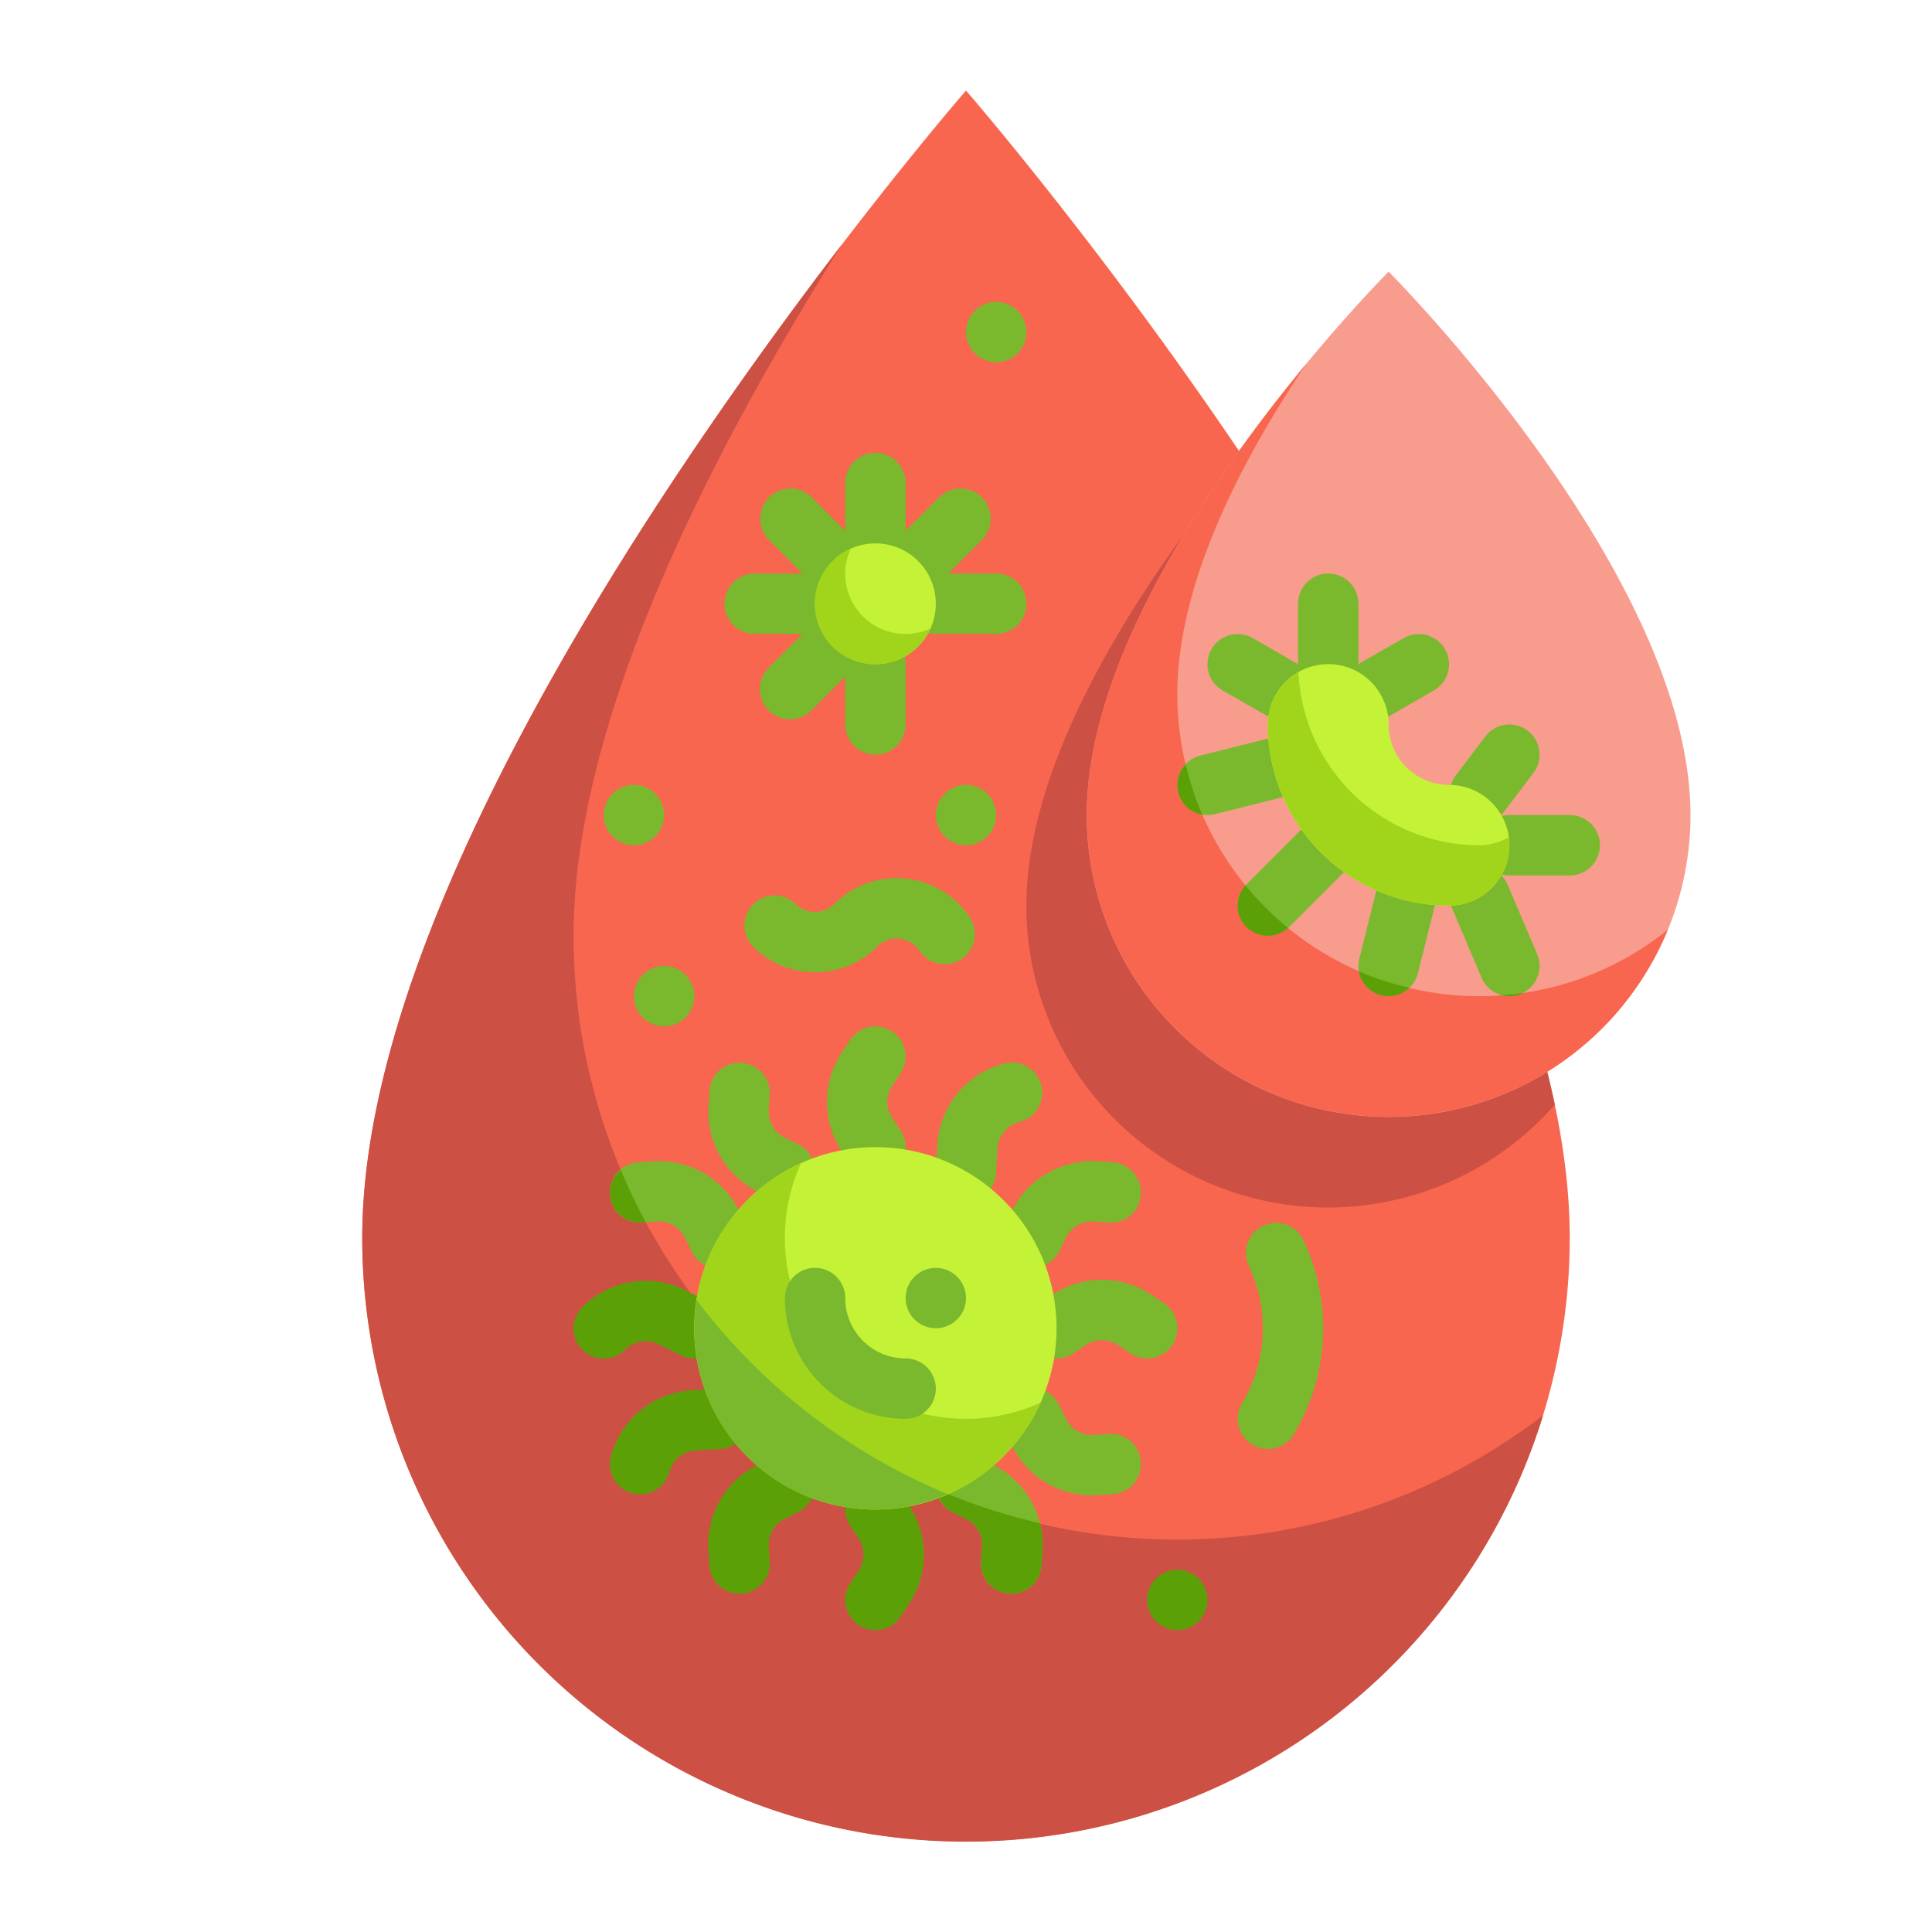 <?xml version="1.0" ?><svg viewBox="0 0 64 64" xmlns="http://www.w3.org/2000/svg"><g id="Flat"><g data-name="Stroke copy 2" id="Stroke_copy_2"><g><path d="M52,41a20,20,0,0,1-40,0C12,26,32,3,32,3S52,26,52,41Z" style="fill: #f8664f"/><path d="M39,51A20,20,0,0,1,19,31c0-6.95,4.294-15.615,8.9-22.916C22.052,15.712,12,30.363,12,41a20,20,0,0,0,39.117,5.885A19.886,19.886,0,0,1,39,51Z" style="fill: #cc5144"/><path d="M51.505,36.594c-1.473-7.032-6-15.017-10.317-21.439C38.23,18.748,34,24.8,34,30a9.991,9.991,0,0,0,17.505,6.594Z" style="fill: #cc5144"/><g><path d="M42,48a1,1,0,0,1-.856-1.515,4.83,4.83,0,0,0,.234-4.531,1,1,0,1,1,1.812-.845,6.825,6.825,0,0,1-.332,6.406A1,1,0,0,1,42,48Z" style="fill: #7ab92d"/><circle cx="22" cy="33" r="1" style="fill: #7ab92d"/><circle cx="32" cy="27" r="1" style="fill: #7ab92d"/><circle cx="33" cy="11" r="1" style="fill: #7ab92d"/><circle cx="21" cy="27" r="1" style="fill: #7ab92d"/><circle cx="39" cy="53" r="1" style="fill: #5ba006"/><path d="M27,32.207a2.9,2.9,0,0,1-2.059-.852,1,1,0,0,1,1.414-1.414.913.913,0,0,0,1.29,0,2.911,2.911,0,0,1,4.48.444,1,1,0,0,1-1.664,1.11.911.911,0,0,0-1.4-.14A2.9,2.9,0,0,1,27,32.207Z" style="fill: #7ab92d"/><path d="M29,19a1,1,0,0,1-1-1V16a1,1,0,0,1,2,0v2A1,1,0,0,1,29,19Z" style="fill: #7ab92d"/><path d="M29,25a1,1,0,0,1-1-1V22a1,1,0,0,1,2,0v2A1,1,0,0,1,29,25Z" style="fill: #7ab92d"/><path d="M33,21H31a1,1,0,0,1,0-2h2a1,1,0,0,1,0,2Z" style="fill: #7ab92d"/><path d="M27,21H25a1,1,0,0,1,0-2h2a1,1,0,0,1,0,2Z" style="fill: #7ab92d"/><path d="M27.586,19.586a1,1,0,0,1-.707-.293l-1.415-1.415a1,1,0,0,1,1.414-1.414l1.415,1.415a1,1,0,0,1-.707,1.707Z" style="fill: #7ab92d"/><path d="M30.414,19.586a1,1,0,0,1-.707-1.707l1.415-1.415a1,1,0,0,1,1.414,1.414l-1.415,1.415A1,1,0,0,1,30.414,19.586Z" style="fill: #7ab92d"/><path d="M26.171,23.829a1,1,0,0,1-.707-1.707l1.415-1.415a1,1,0,0,1,1.414,1.414l-1.415,1.415A1,1,0,0,1,26.171,23.829Z" style="fill: #7ab92d"/><path d="M33.5,52.794c-.022,0-.044,0-.066,0a1,1,0,0,1-.933-1.063l.032-.493A.958.958,0,0,0,32,50.312l-.443-.219a1,1,0,0,1,.886-1.793l.444.219a2.956,2.956,0,0,1,1.643,2.846l-.032.494A1,1,0,0,1,33.5,52.794Z" style="fill: #7ab92d"/><path d="M31.557,50.093l.443.219a.958.958,0,0,1,.534.924l-.032.493a1,1,0,0,0,.933,1.063c.022,0,.044,0,.066,0a1,1,0,0,0,1-.935l.032-.494a2.963,2.963,0,0,0-.082-.905,19.813,19.813,0,0,1-3.42-1.122A.986.986,0,0,0,31.557,50.093Z" style="fill: #5ba006"/><circle cx="29" cy="20" r="2" style="fill: #c4f236"/><path d="M30,21a1.992,1.992,0,0,1-1.82-2.82,2,2,0,1,0,2.64,2.64A1.99,1.99,0,0,1,30,21Z" style="fill: #a1d51c"/><path d="M29,39a1,1,0,0,1-.833-.445l-.274-.412a2.956,2.956,0,0,1,0-3.286l.274-.412a1,1,0,0,1,1.664,1.11l-.274.411a.961.961,0,0,0,0,1.068l.274.411A1,1,0,0,1,29,39Z" style="fill: #7ab92d"/><path d="M38,45a.994.994,0,0,1-.554-.168l-.411-.275a.959.959,0,0,0-1.068,0l-.411.274a1,1,0,0,1-1.11-1.664l.411-.274a2.955,2.955,0,0,1,3.288,0l.411.274A1,1,0,0,1,38,45Z" style="fill: #7ab92d"/><path d="M23,45a1,1,0,0,1-.446-.1l-.736-.368a.958.958,0,0,0-1.11.181,1,1,0,0,1-1.414-1.416,2.962,2.962,0,0,1,3.419-.554l.735.367A1,1,0,0,1,23,45Z" style="fill: #5ba006"/><path d="M26,39.8a.988.988,0,0,1-.442-.1l-.444-.219a2.956,2.956,0,0,1-1.643-2.846l.032-.494a.99.99,0,0,1,1.063-.933,1,1,0,0,1,.933,1.063l-.032.493a.958.958,0,0,0,.534.924l.443.219A1,1,0,0,1,26,39.8Z" style="fill: #7ab92d"/><path d="M34.2,42a1,1,0,0,1-.9-1.442l.219-.444a2.973,2.973,0,0,1,2.846-1.644l.493.032a1,1,0,0,1,.934,1.062.987.987,0,0,1-1.063.934l-.493-.032a.961.961,0,0,0-.924.534l-.219.442A1,1,0,0,1,34.2,42Z" style="fill: #7ab92d"/><path d="M21.207,49.5a1.015,1.015,0,0,1-.26-.034,1,1,0,0,1-.707-1.225,2.957,2.957,0,0,1,2.684-2.19l.82-.049a1.018,1.018,0,0,1,1.058.938A1,1,0,0,1,23.863,48l-.82.049a.961.961,0,0,0-.871.712A1,1,0,0,1,21.207,49.5Z" style="fill: #5ba006"/><path d="M36.171,49.536a2.954,2.954,0,0,1-2.652-1.649l-.219-.445a1,1,0,1,1,1.793-.884l.219.443a.96.96,0,0,0,.924.533l.493-.032a.987.987,0,0,1,1.063.934,1,1,0,0,1-.934,1.062l-.493.032C36.3,49.534,36.235,49.536,36.171,49.536Z" style="fill: #7ab92d"/><g><path d="M30.106,49.857l-.274-.412a1,1,0,0,0-1.664,1.11l.274.411a.961.961,0,0,1,0,1.068l-.274.411a1,1,0,0,0,1.664,1.11l.274-.412A2.956,2.956,0,0,0,30.106,49.857Z" style="fill: #5ba006"/><path d="M24.481,40.113a2.955,2.955,0,0,0-2.846-1.643l-.493.032a1,1,0,0,0-.934,1.062.986.986,0,0,0,1.063.934l.493-.032a.964.964,0,0,1,.924.533l.219.443a1,1,0,1,0,1.793-.884Z" style="fill: #7ab92d"/></g><path d="M24.5,52.794a1,1,0,0,1-1-.935l-.032-.493a2.956,2.956,0,0,1,1.643-2.847l.444-.219a1,1,0,0,1,.886,1.793L26,50.312a.958.958,0,0,0-.534.925l.032.492a1,1,0,0,1-.933,1.063C24.543,52.794,24.521,52.794,24.5,52.794Z" style="fill: #5ba006"/><path d="M32,39.8l-.061,0A1,1,0,0,1,31,38.744l.049-.82a2.959,2.959,0,0,1,2.19-2.684,1,1,0,1,1,.518,1.931.962.962,0,0,0-.712.872l-.049.82A1,1,0,0,1,32,39.8Z" style="fill: #7ab92d"/><circle cx="29" cy="44" r="6" style="fill: #c4f236"/><path d="M32,47a5.993,5.993,0,0,1-5.466-8.466,6,6,0,1,0,7.932,7.932A5.974,5.974,0,0,1,32,47Z" style="fill: #a1d51c"/><path d="M30,47a4,4,0,0,1-4-4,1,1,0,0,1,2,0,2,2,0,0,0,2,2,1,1,0,0,1,0,2Z" style="fill: #7ab92d"/><circle cx="31" cy="43" r="1" style="fill: #7ab92d"/><path d="M20.208,39.564a.986.986,0,0,0,1.063.934l.122-.008c-.3-.562-.582-1.14-.831-1.732A.978.978,0,0,0,20.208,39.564Z" style="fill: #5ba006"/><path d="M23.076,43.065a5.981,5.981,0,0,0,8.315,6.428A20.043,20.043,0,0,1,23.076,43.065Z" style="fill: #7ab92d"/></g><path d="M56,27a10,10,0,0,1-20,0C36,19,46,9,46,9S56,19,56,27Z" style="fill: #f89c8d"/><path d="M49,33A10,10,0,0,1,39,23c0-3.612,2.039-7.629,4.275-10.952C40.314,15.628,36,21.745,36,27a10,10,0,0,0,19.248,3.8A9.955,9.955,0,0,1,49,33Z" style="fill: #f8664f"/><g><path d="M44,23a1,1,0,0,1-1-1V20a1,1,0,0,1,2,0v2A1,1,0,0,1,44,23Z" style="fill: #7ab92d"/><path d="M52,29H50a1,1,0,0,1,0-2h2a1,1,0,0,1,0,2Z" style="fill: #7ab92d"/><path d="M42,31a1,1,0,0,1-.707-1.707l1.757-1.757a1,1,0,0,1,1.414,1.414l-1.757,1.757A1,1,0,0,1,42,31Z" style="fill: #7ab92d"/><path d="M40,27a1,1,0,0,1-.242-1.97l2.185-.547a1,1,0,0,1,.485,1.941l-2.184.546A.976.976,0,0,1,40,27Z" style="fill: #7ab92d"/><path d="M46,33a.976.976,0,0,1-.244-.03,1,1,0,0,1-.727-1.213l.546-2.184a1,1,0,1,1,1.941.485l-.547,2.185A1,1,0,0,1,46,33Z" style="fill: #7ab92d"/><path d="M42.4,23.806a.994.994,0,0,1-.5-.134l-1.4-.8a1,1,0,1,1,1-1.734l1.4.806a1,1,0,0,1-.5,1.867Z" style="fill: #7ab92d"/><path d="M50,33a1,1,0,0,1-.92-.609L48.107,30.1a1,1,0,1,1,1.841-.783l.972,2.29a1,1,0,0,1-.529,1.311A.984.984,0,0,1,50,33Z" style="fill: #7ab92d"/><path d="M45.6,23.806a1,1,0,0,1-.5-1.868l1.4-.8a1,1,0,0,1,1,1.734l-1.4.806A1,1,0,0,1,45.6,23.806Z" style="fill: #7ab92d"/><path d="M49.026,27.285a1,1,0,0,1-.8-1.6L49.2,24.4A1,1,0,0,1,50.8,25.6l-.972,1.284A1,1,0,0,1,49.026,27.285Z" style="fill: #7ab92d"/><path d="M46,24h0a2,2,0,0,0-2-2h0a2,2,0,0,0-2,2h0a6,6,0,0,0,6,6h0a2,2,0,0,0,2-2h0a2,2,0,0,0-2-2h0A2,2,0,0,1,46,24Z" style="fill: #c4f236"/><path d="M49,28a6,6,0,0,1-5.986-5.73A1.99,1.99,0,0,0,42,24a6,6,0,0,0,6,6,2,2,0,0,0,2-2,1.905,1.905,0,0,0-.027-.263A1.972,1.972,0,0,1,49,28Z" style="fill: #a1d51c"/><path d="M39.28,25.32a9.335,9.335,0,0,0,.55,1.67,1.008,1.008,0,0,1-.8-.75A.992.992,0,0,1,39.28,25.32Z" style="fill: #5ba006"/><path d="M42.67,30.74A1.008,1.008,0,0,1,42,31a1.024,1.024,0,0,1-.71-.29,1,1,0,0,1-.03-1.38A9.4,9.4,0,0,0,42.67,30.74Z" style="fill: #5ba006"/><path d="M45.01,32.17a9.335,9.335,0,0,0,1.67.55A.952.952,0,0,1,46,33a.986.986,0,0,1-.24-.03A1.008,1.008,0,0,1,45.01,32.17Z" style="fill: #5ba006"/><path d="M50.46,32.89c-.02.01-.05.02-.07.03A1.087,1.087,0,0,1,50,33a1.153,1.153,0,0,1-.26-.03C49.98,32.95,50.22,32.93,50.46,32.89Z" style="fill: #5ba006"/></g></g></g></g></svg>